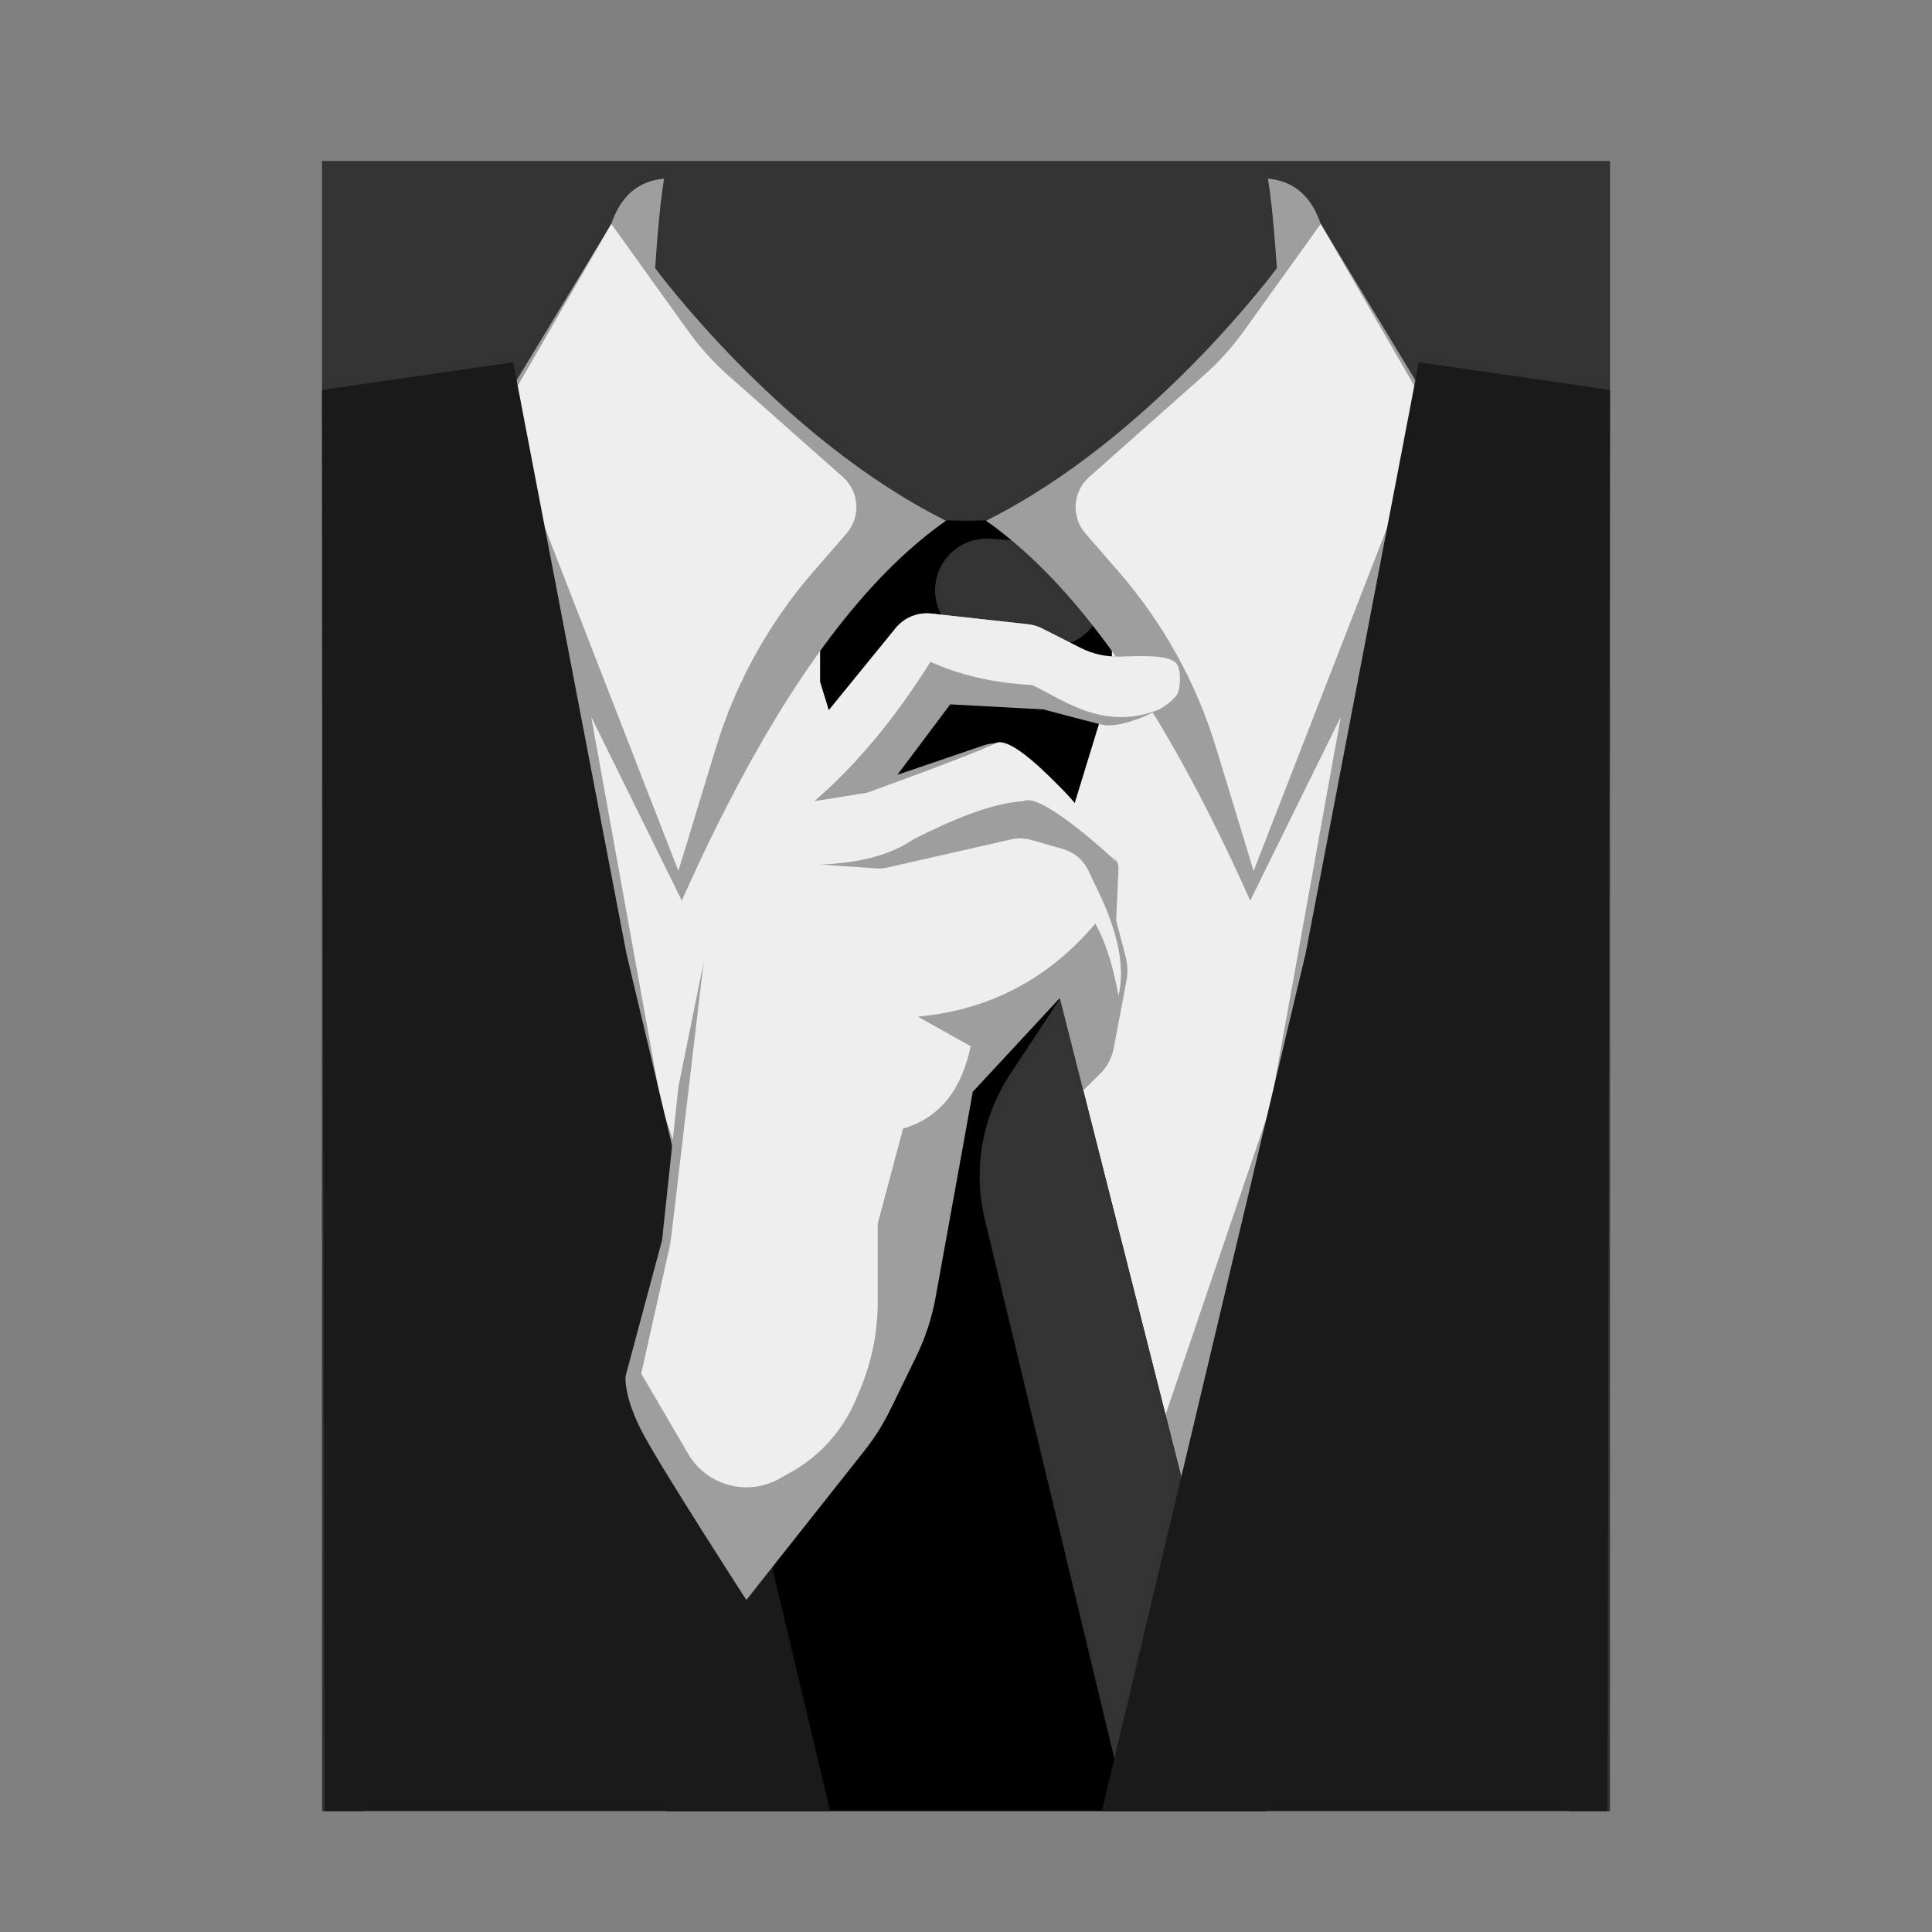 <svg xmlns="http://www.w3.org/2000/svg"  viewBox="0 0 48 48" width="1600px" height="1600px"><rect x="0" y="0" width="48" height="48" fill="#808080" stroke="none"/><rect width="32" height="41" x="8" y="4" fill="#333"/><polygon fill="#eee" points="39,10 23.999,14 9,10 9,45 39,45"/><polygon points="24,12.938 20.375,12.875 20.375,16.938 21.813,21.625 24,21.625 26.188,21.625 27.625,16.938 27.625,12.875"/><path fill="#333" d="M26.046,16.053l-1.621-0.112c-0.703-0.048-1.239-0.663-1.19-1.366v0	c0.048-0.703,0.663-1.239,1.366-1.19l1.621,0.112c0.703,0.048,1.239,0.663,1.19,1.366v0C27.364,15.566,26.749,16.101,26.046,16.053z"/><path fill="#9e9e9e" d="M16.5,4.438c-0.693,0.063-1.093,0.483-1.313,1.125L12.5,10l3.313,18.625l3.313,10.313l0.313-2.625	l-3-8.813l-1.75-9.688l2.25,4.563c1.969-4.411,4.127-7.727,6.563-9.438c-4.12-2.053-7.224-6.274-7.224-6.274S16.365,5.21,16.5,4.438	z"/><path fill="#9e9e9e" d="M31.5,4.438c0.693,0.063,1.093,0.483,1.313,1.125L35.5,10l-3.313,18.625l-3.313,10.313l-0.313-2.625	l3-8.813l1.75-9.688l-2.25,4.563c-1.969-4.411-4.127-7.727-6.563-9.438c4.12-2.053,7.224-6.274,7.224-6.274S31.635,5.21,31.5,4.438z"/><polygon points="25.456,21.348 24,21.348 22.544,21.348 16.544,45 24,45 31.456,45"/><path fill="#eee" d="M15.188,5.563l1.916,2.67C17.391,8.633,17.723,9,18.092,9.327l2.848,2.524	c0.411,0.364,0.451,0.991,0.091,1.405l-0.82,0.943c-1.106,1.272-1.932,2.763-2.423,4.376l-0.934,3.063l-4.408-11.334L15.188,5.563z"/><path fill="#eee" d="M32.813,5.563l-1.916,2.67C30.609,8.633,30.277,9,29.908,9.327l-2.848,2.524	c-0.411,0.364-0.451,0.991-0.091,1.405l0.82,0.943c1.106,1.272,1.932,2.763,2.423,4.376l0.934,3.063l4.408-11.334L32.813,5.563z"/><polygon fill="#1a1a1a" points="12.75,9 15.563,23.688 20.625,45 8.063,45 8,9.688"/><path fill="#9e9e9e" d="M15.542,34.188c0,0-0.063,0.5,0.438,1.438s2.563,4.125,2.563,4.125l2.938-3.714	c0.249-0.315,0.464-0.656,0.64-1.017l0.646-1.325c0.225-0.461,0.385-0.951,0.477-1.456l0.925-5.114l2.156-2.323l0.5,2.375	l0.552-0.545c0.151-0.168,0.252-0.375,0.294-0.596l0.316-1.671c0.038-0.199,0.03-0.404-0.021-0.6l-0.234-0.89l0.056-1.298	c0.004-0.09-0.027-0.178-0.086-0.245l-2.239-2.544c-0.253-0.288-0.655-0.395-1.018-0.271l-2.15,0.733l1.313-1.75l2.313,0.125	c0,0,0.938,0.25,1.438,0.375s1.375-0.344,1.375-0.344l0.544-0.597l-0.356-0.809l-1.063,0.059c-0.352,0.019-0.703-0.054-1.017-0.214	l-0.946-0.481c-0.107-0.055-0.224-0.089-0.343-0.103l-2.406-0.266c-0.341-0.038-0.678,0.102-0.892,0.37l-4.147,5.197L16.855,27	l-0.406,3.813L15.542,34.188z"/><path fill="#eee" d="M15.931,34.126l1.167,1.996c0.46,0.786,1.463,1.061,2.259,0.619l0.28-0.156	c0.727-0.404,1.298-1.038,1.623-1.803l0.095-0.224c0.298-0.701,0.452-1.455,0.452-2.216v-1.942l0.63-2.361	c0.848-0.246,1.436-0.886,1.679-2.046l-1.312-0.735c1.782-0.164,3.248-0.94,4.408-2.309c0.291,0.508,0.453,1.129,0.577,1.784	c0.141-0.598,0.053-1.363-0.42-2.414l-0.331-0.694c-0.123-0.259-0.352-0.453-0.628-0.532l-0.789-0.225	c-0.162-0.046-0.332-0.051-0.496-0.014l-3.07,0.698c-0.095,0.022-0.193,0.029-0.29,0.022l-1.375-0.095	c0.9-0.035,1.696-0.209,2.309-0.63c1-0.503,1.948-0.898,2.728-0.944c0.448-0.253,2.322,1.515,2.322,1.515s-0.702-1.174-1.43-1.883	c-0.192-0.187-1.223-1.28-1.591-1.07s-3.184,1.228-3.184,1.228l-1.312,0.21c1.028-0.883,1.99-2.036,2.886-3.463	c0.703,0.32,1.531,0.524,2.519,0.577c0.745,0.333,1.711,1.139,3.091,0.636c0.16-0.058,0.456-0.273,0.529-0.426	c0.076-0.158,0.08-0.542,0.002-0.699c-0.129-0.26-0.769-0.239-1.448-0.216c-0.335,0.011-0.667-0.064-0.965-0.215l-0.956-0.486	c-0.107-0.055-0.224-0.089-0.343-0.103l-2.412-0.267c-0.338-0.037-0.671,0.099-0.885,0.362l-4.172,5.123l-0.311,0.752l-1.089,9.234	c-0.013,0.107-0.031,0.213-0.054,0.319L15.931,34.126z"/><path fill="#333" d="M31.456,45H28l-3.533-14.707c-0.298-1.241-0.068-2.55,0.635-3.615l1.233-1.866L31.456,45z"/><polygon fill="#1a1a1a" points="35.25,9 32.438,23.688 27.375,45 39.938,45 40,9.688"/></svg>